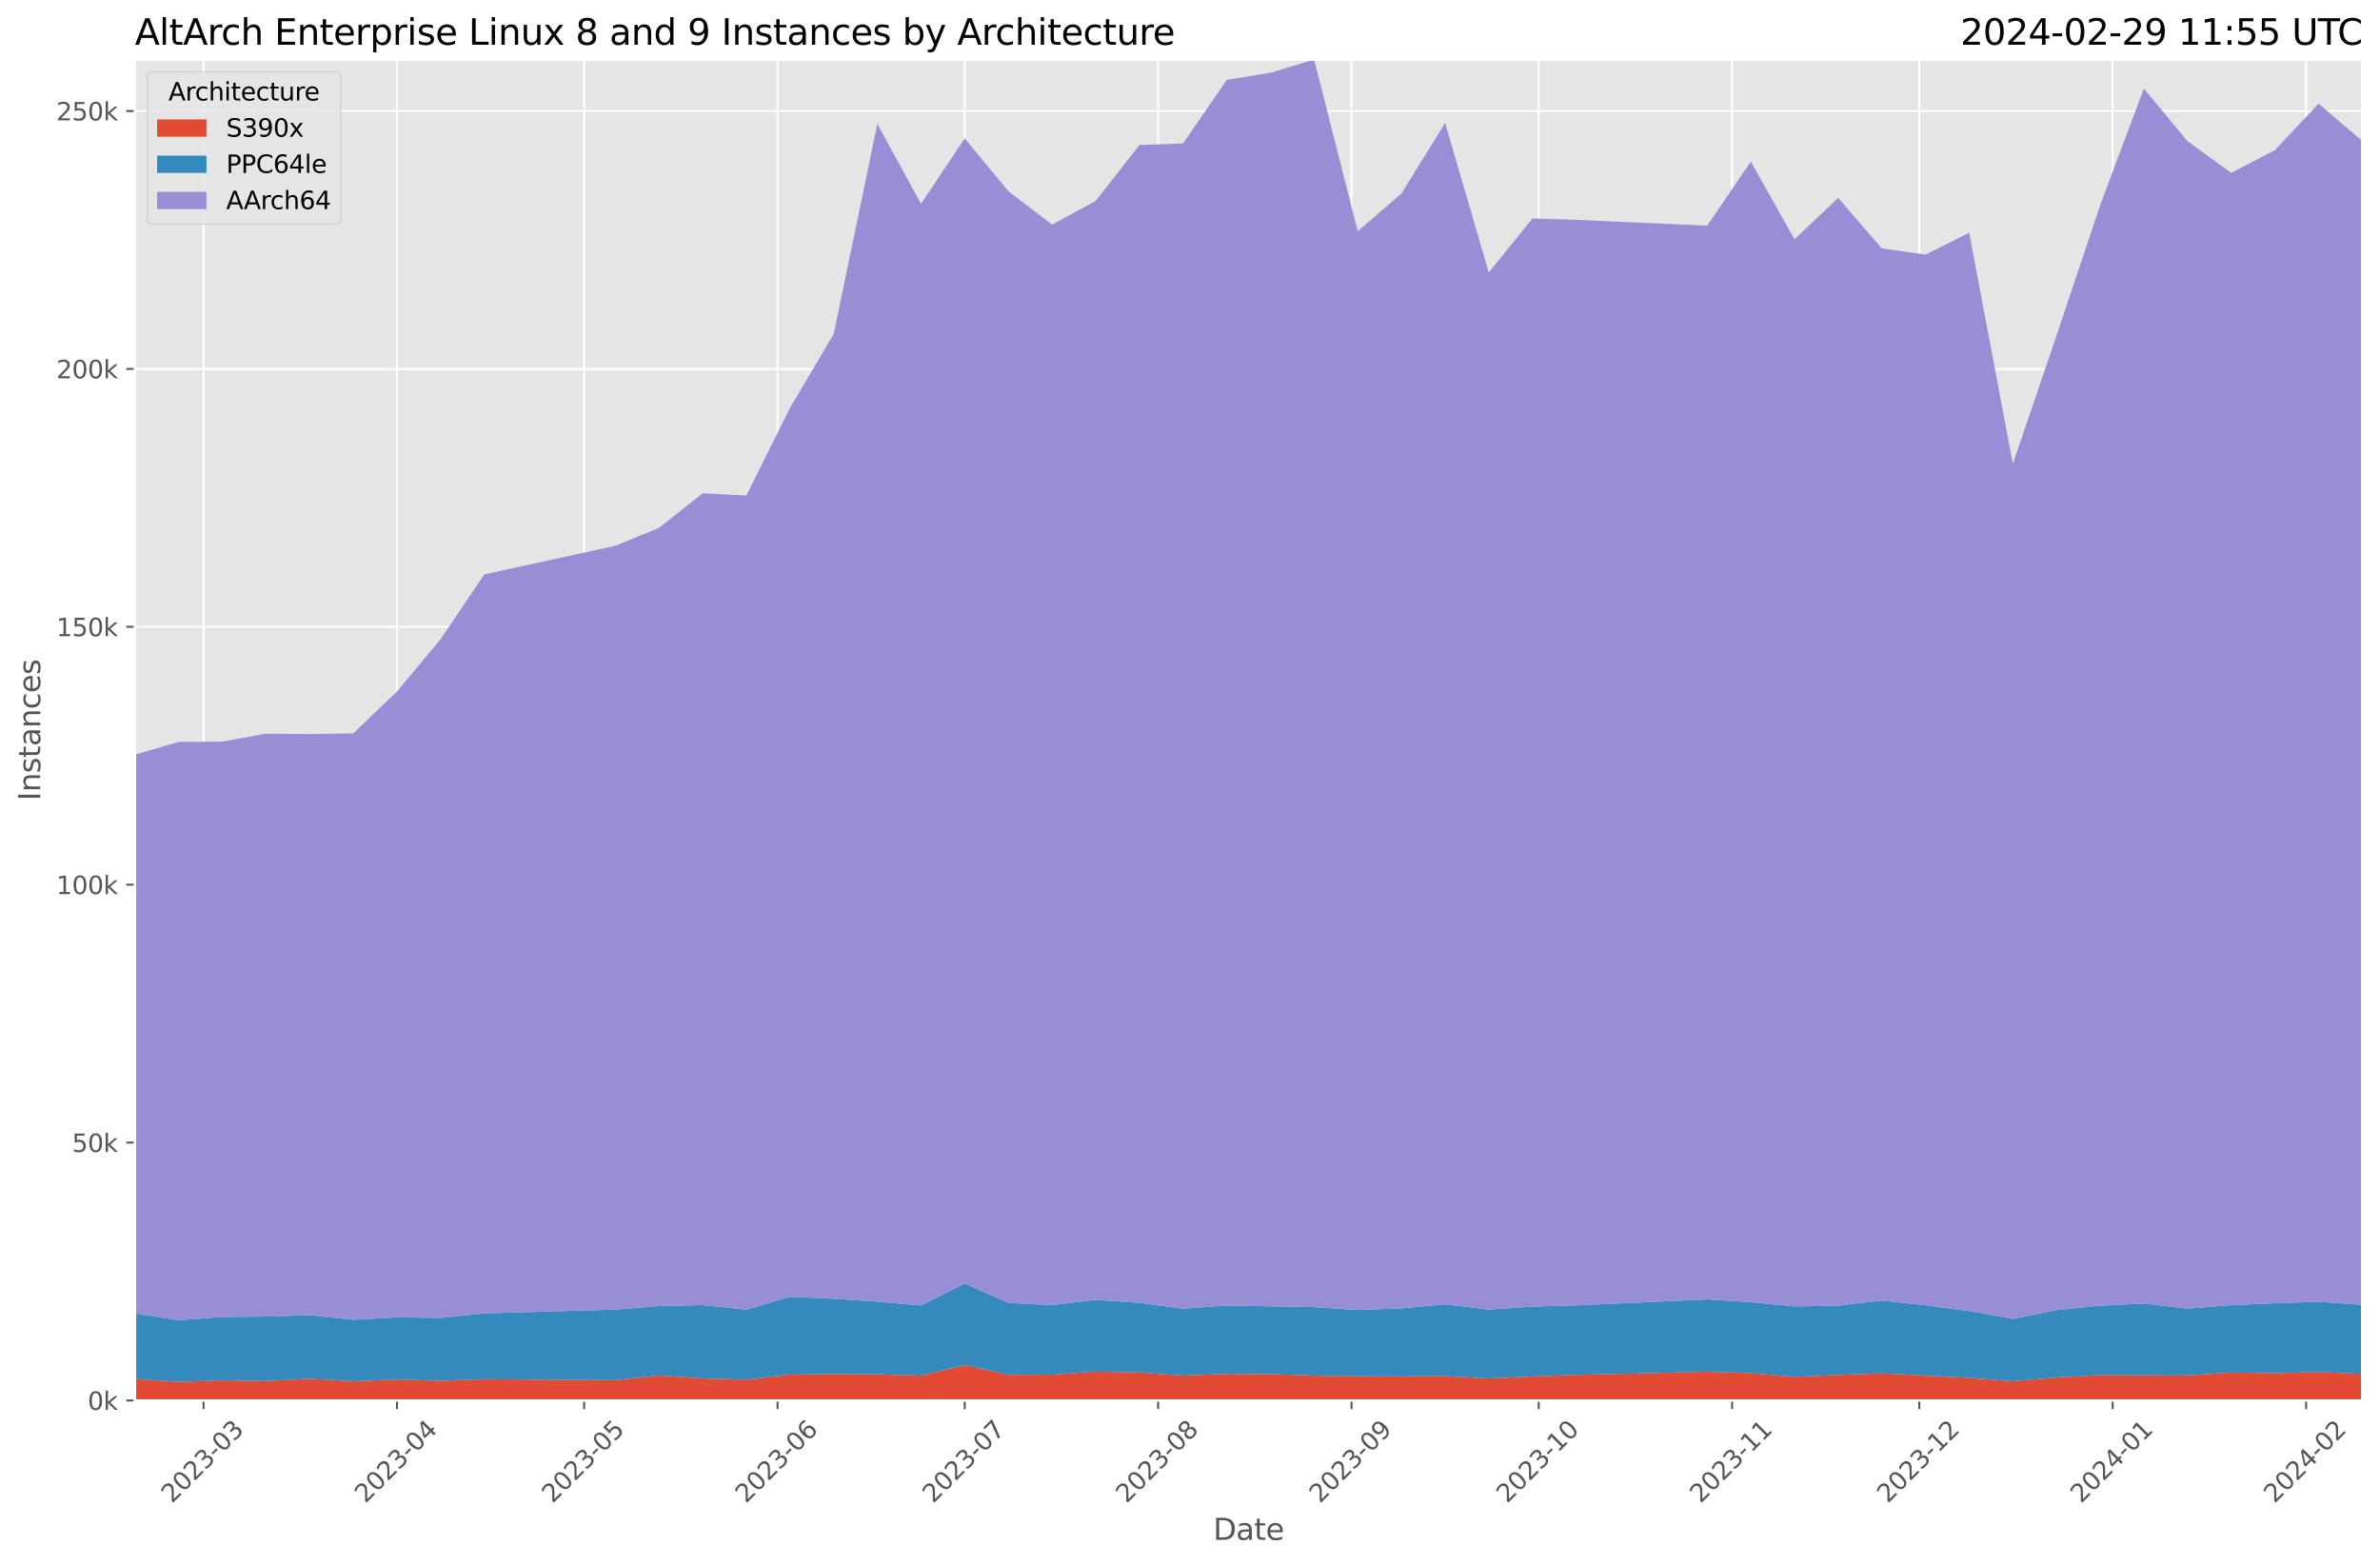<?xml version="1.0" encoding="utf-8" standalone="no"?>
<!DOCTYPE svg PUBLIC "-//W3C//DTD SVG 1.1//EN"
  "http://www.w3.org/Graphics/SVG/1.1/DTD/svg11.dtd">
<svg xmlns:xlink="http://www.w3.org/1999/xlink" width="964.736pt" height="633.944pt" viewBox="0 0 964.736 633.944" xmlns="http://www.w3.org/2000/svg" version="1.1">
 <defs>
  <style type="text/css">*{stroke-linejoin: round; stroke-linecap: butt}</style>
 </defs>
 <g id="figure_1">
  <g id="patch_1">
   <path d="M 0 633.944 
L 964.736 633.944 
L 964.736 0 
L 0 0 
z
" style="fill: #ffffff"/>
  </g>
  <g id="axes_1">
   <g id="patch_2">
    <path d="M 54.692 567.742 
L 957.536 567.742 
L 957.536 24.142 
L 54.692 24.142 
z
" style="fill: #e5e5e5"/>
   </g>
   <g id="matplotlib.axis_1">
    <g id="xtick_1">
     <g id="line2d_1">
      <path d="M 82.511 567.742 
L 82.511 24.142 
" clip-path="url(#p50bcdf943c)" style="fill: none; stroke: #ffffff; stroke-width: 0.8; stroke-linecap: square"/>
     </g>
     <g id="line2d_2">
      <defs>
       <path id="m3690238ffd" d="M 0 0 
L 0 3.5 
" style="stroke: #555555; stroke-width: 0.8"/>
      </defs>
      <g>
       <use xlink:href="#m3690238ffd" x="82.511" y="567.742" style="fill: #555555; stroke: #555555; stroke-width: 0.8"/>
      </g>
     </g>
     <g id="text_1">
      <!-- 2023-03 -->
      <g style="fill: #555555" transform="translate(69.689 609.66)rotate(-45)scale(0.1 -0.1)">
       <defs>
        <path id="DejaVuSans-32" d="M 1228 531 
L 3431 531 
L 3431 0 
L 469 0 
L 469 531 
Q 828 903 1448 1529 
Q 2069 2156 2228 2338 
Q 2531 2678 2651 2914 
Q 2772 3150 2772 3378 
Q 2772 3750 2511 3984 
Q 2250 4219 1831 4219 
Q 1534 4219 1204 4116 
Q 875 4013 500 3803 
L 500 4441 
Q 881 4594 1212 4672 
Q 1544 4750 1819 4750 
Q 2544 4750 2975 4387 
Q 3406 4025 3406 3419 
Q 3406 3131 3298 2873 
Q 3191 2616 2906 2266 
Q 2828 2175 2409 1742 
Q 1991 1309 1228 531 
z
" transform="scale(0.016)"/>
        <path id="DejaVuSans-30" d="M 2034 4250 
Q 1547 4250 1301 3770 
Q 1056 3291 1056 2328 
Q 1056 1369 1301 889 
Q 1547 409 2034 409 
Q 2525 409 2770 889 
Q 3016 1369 3016 2328 
Q 3016 3291 2770 3770 
Q 2525 4250 2034 4250 
z
M 2034 4750 
Q 2819 4750 3233 4129 
Q 3647 3509 3647 2328 
Q 3647 1150 3233 529 
Q 2819 -91 2034 -91 
Q 1250 -91 836 529 
Q 422 1150 422 2328 
Q 422 3509 836 4129 
Q 1250 4750 2034 4750 
z
" transform="scale(0.016)"/>
        <path id="DejaVuSans-33" d="M 2597 2516 
Q 3050 2419 3304 2112 
Q 3559 1806 3559 1356 
Q 3559 666 3084 287 
Q 2609 -91 1734 -91 
Q 1441 -91 1130 -33 
Q 819 25 488 141 
L 488 750 
Q 750 597 1062 519 
Q 1375 441 1716 441 
Q 2309 441 2620 675 
Q 2931 909 2931 1356 
Q 2931 1769 2642 2001 
Q 2353 2234 1838 2234 
L 1294 2234 
L 1294 2753 
L 1863 2753 
Q 2328 2753 2575 2939 
Q 2822 3125 2822 3475 
Q 2822 3834 2567 4026 
Q 2313 4219 1838 4219 
Q 1578 4219 1281 4162 
Q 984 4106 628 3988 
L 628 4550 
Q 988 4650 1302 4700 
Q 1616 4750 1894 4750 
Q 2613 4750 3031 4423 
Q 3450 4097 3450 3541 
Q 3450 3153 3228 2886 
Q 3006 2619 2597 2516 
z
" transform="scale(0.016)"/>
        <path id="DejaVuSans-2d" d="M 313 2009 
L 1997 2009 
L 1997 1497 
L 313 1497 
L 313 2009 
z
" transform="scale(0.016)"/>
       </defs>
       <use xlink:href="#DejaVuSans-32"/>
       <use xlink:href="#DejaVuSans-30" x="63.623"/>
       <use xlink:href="#DejaVuSans-32" x="127.246"/>
       <use xlink:href="#DejaVuSans-33" x="190.869"/>
       <use xlink:href="#DejaVuSans-2d" x="254.492"/>
       <use xlink:href="#DejaVuSans-30" x="290.576"/>
       <use xlink:href="#DejaVuSans-33" x="354.199"/>
      </g>
     </g>
    </g>
    <g id="xtick_2">
     <g id="line2d_3">
      <path d="M 160.909 567.742 
L 160.909 24.142 
" clip-path="url(#p50bcdf943c)" style="fill: none; stroke: #ffffff; stroke-width: 0.8; stroke-linecap: square"/>
     </g>
     <g id="line2d_4">
      <g>
       <use xlink:href="#m3690238ffd" x="160.909" y="567.742" style="fill: #555555; stroke: #555555; stroke-width: 0.8"/>
      </g>
     </g>
     <g id="text_2">
      <!-- 2023-04 -->
      <g style="fill: #555555" transform="translate(148.088 609.66)rotate(-45)scale(0.1 -0.1)">
       <defs>
        <path id="DejaVuSans-34" d="M 2419 4116 
L 825 1625 
L 2419 1625 
L 2419 4116 
z
M 2253 4666 
L 3047 4666 
L 3047 1625 
L 3713 1625 
L 3713 1100 
L 3047 1100 
L 3047 0 
L 2419 0 
L 2419 1100 
L 313 1100 
L 313 1709 
L 2253 4666 
z
" transform="scale(0.016)"/>
       </defs>
       <use xlink:href="#DejaVuSans-32"/>
       <use xlink:href="#DejaVuSans-30" x="63.623"/>
       <use xlink:href="#DejaVuSans-32" x="127.246"/>
       <use xlink:href="#DejaVuSans-33" x="190.869"/>
       <use xlink:href="#DejaVuSans-2d" x="254.492"/>
       <use xlink:href="#DejaVuSans-30" x="290.576"/>
       <use xlink:href="#DejaVuSans-34" x="354.199"/>
      </g>
     </g>
    </g>
    <g id="xtick_3">
     <g id="line2d_5">
      <path d="M 236.778 567.742 
L 236.778 24.142 
" clip-path="url(#p50bcdf943c)" style="fill: none; stroke: #ffffff; stroke-width: 0.8; stroke-linecap: square"/>
     </g>
     <g id="line2d_6">
      <g>
       <use xlink:href="#m3690238ffd" x="236.778" y="567.742" style="fill: #555555; stroke: #555555; stroke-width: 0.8"/>
      </g>
     </g>
     <g id="text_3">
      <!-- 2023-05 -->
      <g style="fill: #555555" transform="translate(223.957 609.66)rotate(-45)scale(0.1 -0.1)">
       <defs>
        <path id="DejaVuSans-35" d="M 691 4666 
L 3169 4666 
L 3169 4134 
L 1269 4134 
L 1269 2991 
Q 1406 3038 1543 3061 
Q 1681 3084 1819 3084 
Q 2600 3084 3056 2656 
Q 3513 2228 3513 1497 
Q 3513 744 3044 326 
Q 2575 -91 1722 -91 
Q 1428 -91 1123 -41 
Q 819 9 494 109 
L 494 744 
Q 775 591 1075 516 
Q 1375 441 1709 441 
Q 2250 441 2565 725 
Q 2881 1009 2881 1497 
Q 2881 1984 2565 2268 
Q 2250 2553 1709 2553 
Q 1456 2553 1204 2497 
Q 953 2441 691 2322 
L 691 4666 
z
" transform="scale(0.016)"/>
       </defs>
       <use xlink:href="#DejaVuSans-32"/>
       <use xlink:href="#DejaVuSans-30" x="63.623"/>
       <use xlink:href="#DejaVuSans-32" x="127.246"/>
       <use xlink:href="#DejaVuSans-33" x="190.869"/>
       <use xlink:href="#DejaVuSans-2d" x="254.492"/>
       <use xlink:href="#DejaVuSans-30" x="290.576"/>
       <use xlink:href="#DejaVuSans-35" x="354.199"/>
      </g>
     </g>
    </g>
    <g id="xtick_4">
     <g id="line2d_7">
      <path d="M 315.176 567.742 
L 315.176 24.142 
" clip-path="url(#p50bcdf943c)" style="fill: none; stroke: #ffffff; stroke-width: 0.8; stroke-linecap: square"/>
     </g>
     <g id="line2d_8">
      <g>
       <use xlink:href="#m3690238ffd" x="315.176" y="567.742" style="fill: #555555; stroke: #555555; stroke-width: 0.8"/>
      </g>
     </g>
     <g id="text_4">
      <!-- 2023-06 -->
      <g style="fill: #555555" transform="translate(302.355 609.66)rotate(-45)scale(0.1 -0.1)">
       <defs>
        <path id="DejaVuSans-36" d="M 2113 2584 
Q 1688 2584 1439 2293 
Q 1191 2003 1191 1497 
Q 1191 994 1439 701 
Q 1688 409 2113 409 
Q 2538 409 2786 701 
Q 3034 994 3034 1497 
Q 3034 2003 2786 2293 
Q 2538 2584 2113 2584 
z
M 3366 4563 
L 3366 3988 
Q 3128 4100 2886 4159 
Q 2644 4219 2406 4219 
Q 1781 4219 1451 3797 
Q 1122 3375 1075 2522 
Q 1259 2794 1537 2939 
Q 1816 3084 2150 3084 
Q 2853 3084 3261 2657 
Q 3669 2231 3669 1497 
Q 3669 778 3244 343 
Q 2819 -91 2113 -91 
Q 1303 -91 875 529 
Q 447 1150 447 2328 
Q 447 3434 972 4092 
Q 1497 4750 2381 4750 
Q 2619 4750 2861 4703 
Q 3103 4656 3366 4563 
z
" transform="scale(0.016)"/>
       </defs>
       <use xlink:href="#DejaVuSans-32"/>
       <use xlink:href="#DejaVuSans-30" x="63.623"/>
       <use xlink:href="#DejaVuSans-32" x="127.246"/>
       <use xlink:href="#DejaVuSans-33" x="190.869"/>
       <use xlink:href="#DejaVuSans-2d" x="254.492"/>
       <use xlink:href="#DejaVuSans-30" x="290.576"/>
       <use xlink:href="#DejaVuSans-36" x="354.199"/>
      </g>
     </g>
    </g>
    <g id="xtick_5">
     <g id="line2d_9">
      <path d="M 391.046 567.742 
L 391.046 24.142 
" clip-path="url(#p50bcdf943c)" style="fill: none; stroke: #ffffff; stroke-width: 0.8; stroke-linecap: square"/>
     </g>
     <g id="line2d_10">
      <g>
       <use xlink:href="#m3690238ffd" x="391.046" y="567.742" style="fill: #555555; stroke: #555555; stroke-width: 0.8"/>
      </g>
     </g>
     <g id="text_5">
      <!-- 2023-07 -->
      <g style="fill: #555555" transform="translate(378.224 609.66)rotate(-45)scale(0.1 -0.1)">
       <defs>
        <path id="DejaVuSans-37" d="M 525 4666 
L 3525 4666 
L 3525 4397 
L 1831 0 
L 1172 0 
L 2766 4134 
L 525 4134 
L 525 4666 
z
" transform="scale(0.016)"/>
       </defs>
       <use xlink:href="#DejaVuSans-32"/>
       <use xlink:href="#DejaVuSans-30" x="63.623"/>
       <use xlink:href="#DejaVuSans-32" x="127.246"/>
       <use xlink:href="#DejaVuSans-33" x="190.869"/>
       <use xlink:href="#DejaVuSans-2d" x="254.492"/>
       <use xlink:href="#DejaVuSans-30" x="290.576"/>
       <use xlink:href="#DejaVuSans-37" x="354.199"/>
      </g>
     </g>
    </g>
    <g id="xtick_6">
     <g id="line2d_11">
      <path d="M 469.444 567.742 
L 469.444 24.142 
" clip-path="url(#p50bcdf943c)" style="fill: none; stroke: #ffffff; stroke-width: 0.8; stroke-linecap: square"/>
     </g>
     <g id="line2d_12">
      <g>
       <use xlink:href="#m3690238ffd" x="469.444" y="567.742" style="fill: #555555; stroke: #555555; stroke-width: 0.8"/>
      </g>
     </g>
     <g id="text_6">
      <!-- 2023-08 -->
      <g style="fill: #555555" transform="translate(456.622 609.66)rotate(-45)scale(0.1 -0.1)">
       <defs>
        <path id="DejaVuSans-38" d="M 2034 2216 
Q 1584 2216 1326 1975 
Q 1069 1734 1069 1313 
Q 1069 891 1326 650 
Q 1584 409 2034 409 
Q 2484 409 2743 651 
Q 3003 894 3003 1313 
Q 3003 1734 2745 1975 
Q 2488 2216 2034 2216 
z
M 1403 2484 
Q 997 2584 770 2862 
Q 544 3141 544 3541 
Q 544 4100 942 4425 
Q 1341 4750 2034 4750 
Q 2731 4750 3128 4425 
Q 3525 4100 3525 3541 
Q 3525 3141 3298 2862 
Q 3072 2584 2669 2484 
Q 3125 2378 3379 2068 
Q 3634 1759 3634 1313 
Q 3634 634 3220 271 
Q 2806 -91 2034 -91 
Q 1263 -91 848 271 
Q 434 634 434 1313 
Q 434 1759 690 2068 
Q 947 2378 1403 2484 
z
M 1172 3481 
Q 1172 3119 1398 2916 
Q 1625 2713 2034 2713 
Q 2441 2713 2670 2916 
Q 2900 3119 2900 3481 
Q 2900 3844 2670 4047 
Q 2441 4250 2034 4250 
Q 1625 4250 1398 4047 
Q 1172 3844 1172 3481 
z
" transform="scale(0.016)"/>
       </defs>
       <use xlink:href="#DejaVuSans-32"/>
       <use xlink:href="#DejaVuSans-30" x="63.623"/>
       <use xlink:href="#DejaVuSans-32" x="127.246"/>
       <use xlink:href="#DejaVuSans-33" x="190.869"/>
       <use xlink:href="#DejaVuSans-2d" x="254.492"/>
       <use xlink:href="#DejaVuSans-30" x="290.576"/>
       <use xlink:href="#DejaVuSans-38" x="354.199"/>
      </g>
     </g>
    </g>
    <g id="xtick_7">
     <g id="line2d_13">
      <path d="M 547.842 567.742 
L 547.842 24.142 
" clip-path="url(#p50bcdf943c)" style="fill: none; stroke: #ffffff; stroke-width: 0.8; stroke-linecap: square"/>
     </g>
     <g id="line2d_14">
      <g>
       <use xlink:href="#m3690238ffd" x="547.842" y="567.742" style="fill: #555555; stroke: #555555; stroke-width: 0.8"/>
      </g>
     </g>
     <g id="text_7">
      <!-- 2023-09 -->
      <g style="fill: #555555" transform="translate(535.021 609.66)rotate(-45)scale(0.1 -0.1)">
       <defs>
        <path id="DejaVuSans-39" d="M 703 97 
L 703 672 
Q 941 559 1184 500 
Q 1428 441 1663 441 
Q 2288 441 2617 861 
Q 2947 1281 2994 2138 
Q 2813 1869 2534 1725 
Q 2256 1581 1919 1581 
Q 1219 1581 811 2004 
Q 403 2428 403 3163 
Q 403 3881 828 4315 
Q 1253 4750 1959 4750 
Q 2769 4750 3195 4129 
Q 3622 3509 3622 2328 
Q 3622 1225 3098 567 
Q 2575 -91 1691 -91 
Q 1453 -91 1209 -44 
Q 966 3 703 97 
z
M 1959 2075 
Q 2384 2075 2632 2365 
Q 2881 2656 2881 3163 
Q 2881 3666 2632 3958 
Q 2384 4250 1959 4250 
Q 1534 4250 1286 3958 
Q 1038 3666 1038 3163 
Q 1038 2656 1286 2365 
Q 1534 2075 1959 2075 
z
" transform="scale(0.016)"/>
       </defs>
       <use xlink:href="#DejaVuSans-32"/>
       <use xlink:href="#DejaVuSans-30" x="63.623"/>
       <use xlink:href="#DejaVuSans-32" x="127.246"/>
       <use xlink:href="#DejaVuSans-33" x="190.869"/>
       <use xlink:href="#DejaVuSans-2d" x="254.492"/>
       <use xlink:href="#DejaVuSans-30" x="290.576"/>
       <use xlink:href="#DejaVuSans-39" x="354.199"/>
      </g>
     </g>
    </g>
    <g id="xtick_8">
     <g id="line2d_15">
      <path d="M 623.711 567.742 
L 623.711 24.142 
" clip-path="url(#p50bcdf943c)" style="fill: none; stroke: #ffffff; stroke-width: 0.8; stroke-linecap: square"/>
     </g>
     <g id="line2d_16">
      <g>
       <use xlink:href="#m3690238ffd" x="623.711" y="567.742" style="fill: #555555; stroke: #555555; stroke-width: 0.8"/>
      </g>
     </g>
     <g id="text_8">
      <!-- 2023-10 -->
      <g style="fill: #555555" transform="translate(610.89 609.66)rotate(-45)scale(0.1 -0.1)">
       <defs>
        <path id="DejaVuSans-31" d="M 794 531 
L 1825 531 
L 1825 4091 
L 703 3866 
L 703 4441 
L 1819 4666 
L 2450 4666 
L 2450 531 
L 3481 531 
L 3481 0 
L 794 0 
L 794 531 
z
" transform="scale(0.016)"/>
       </defs>
       <use xlink:href="#DejaVuSans-32"/>
       <use xlink:href="#DejaVuSans-30" x="63.623"/>
       <use xlink:href="#DejaVuSans-32" x="127.246"/>
       <use xlink:href="#DejaVuSans-33" x="190.869"/>
       <use xlink:href="#DejaVuSans-2d" x="254.492"/>
       <use xlink:href="#DejaVuSans-31" x="290.576"/>
       <use xlink:href="#DejaVuSans-30" x="354.199"/>
      </g>
     </g>
    </g>
    <g id="xtick_9">
     <g id="line2d_17">
      <path d="M 702.109 567.742 
L 702.109 24.142 
" clip-path="url(#p50bcdf943c)" style="fill: none; stroke: #ffffff; stroke-width: 0.8; stroke-linecap: square"/>
     </g>
     <g id="line2d_18">
      <g>
       <use xlink:href="#m3690238ffd" x="702.109" y="567.742" style="fill: #555555; stroke: #555555; stroke-width: 0.8"/>
      </g>
     </g>
     <g id="text_9">
      <!-- 2023-11 -->
      <g style="fill: #555555" transform="translate(689.288 609.66)rotate(-45)scale(0.1 -0.1)">
       <use xlink:href="#DejaVuSans-32"/>
       <use xlink:href="#DejaVuSans-30" x="63.623"/>
       <use xlink:href="#DejaVuSans-32" x="127.246"/>
       <use xlink:href="#DejaVuSans-33" x="190.869"/>
       <use xlink:href="#DejaVuSans-2d" x="254.492"/>
       <use xlink:href="#DejaVuSans-31" x="290.576"/>
       <use xlink:href="#DejaVuSans-31" x="354.199"/>
      </g>
     </g>
    </g>
    <g id="xtick_10">
     <g id="line2d_19">
      <path d="M 777.979 567.742 
L 777.979 24.142 
" clip-path="url(#p50bcdf943c)" style="fill: none; stroke: #ffffff; stroke-width: 0.8; stroke-linecap: square"/>
     </g>
     <g id="line2d_20">
      <g>
       <use xlink:href="#m3690238ffd" x="777.979" y="567.742" style="fill: #555555; stroke: #555555; stroke-width: 0.8"/>
      </g>
     </g>
     <g id="text_10">
      <!-- 2023-12 -->
      <g style="fill: #555555" transform="translate(765.157 609.66)rotate(-45)scale(0.1 -0.1)">
       <use xlink:href="#DejaVuSans-32"/>
       <use xlink:href="#DejaVuSans-30" x="63.623"/>
       <use xlink:href="#DejaVuSans-32" x="127.246"/>
       <use xlink:href="#DejaVuSans-33" x="190.869"/>
       <use xlink:href="#DejaVuSans-2d" x="254.492"/>
       <use xlink:href="#DejaVuSans-31" x="290.576"/>
       <use xlink:href="#DejaVuSans-32" x="354.199"/>
      </g>
     </g>
    </g>
    <g id="xtick_11">
     <g id="line2d_21">
      <path d="M 856.377 567.742 
L 856.377 24.142 
" clip-path="url(#p50bcdf943c)" style="fill: none; stroke: #ffffff; stroke-width: 0.8; stroke-linecap: square"/>
     </g>
     <g id="line2d_22">
      <g>
       <use xlink:href="#m3690238ffd" x="856.377" y="567.742" style="fill: #555555; stroke: #555555; stroke-width: 0.8"/>
      </g>
     </g>
     <g id="text_11">
      <!-- 2024-01 -->
      <g style="fill: #555555" transform="translate(843.556 609.66)rotate(-45)scale(0.1 -0.1)">
       <use xlink:href="#DejaVuSans-32"/>
       <use xlink:href="#DejaVuSans-30" x="63.623"/>
       <use xlink:href="#DejaVuSans-32" x="127.246"/>
       <use xlink:href="#DejaVuSans-34" x="190.869"/>
       <use xlink:href="#DejaVuSans-2d" x="254.492"/>
       <use xlink:href="#DejaVuSans-30" x="290.576"/>
       <use xlink:href="#DejaVuSans-31" x="354.199"/>
      </g>
     </g>
    </g>
    <g id="xtick_12">
     <g id="line2d_23">
      <path d="M 934.775 567.742 
L 934.775 24.142 
" clip-path="url(#p50bcdf943c)" style="fill: none; stroke: #ffffff; stroke-width: 0.8; stroke-linecap: square"/>
     </g>
     <g id="line2d_24">
      <g>
       <use xlink:href="#m3690238ffd" x="934.775" y="567.742" style="fill: #555555; stroke: #555555; stroke-width: 0.8"/>
      </g>
     </g>
     <g id="text_12">
      <!-- 2024-02 -->
      <g style="fill: #555555" transform="translate(921.954 609.66)rotate(-45)scale(0.1 -0.1)">
       <use xlink:href="#DejaVuSans-32"/>
       <use xlink:href="#DejaVuSans-30" x="63.623"/>
       <use xlink:href="#DejaVuSans-32" x="127.246"/>
       <use xlink:href="#DejaVuSans-34" x="190.869"/>
       <use xlink:href="#DejaVuSans-2d" x="254.492"/>
       <use xlink:href="#DejaVuSans-30" x="290.576"/>
       <use xlink:href="#DejaVuSans-32" x="354.199"/>
      </g>
     </g>
    </g>
    <g id="text_13">
     <!-- Date -->
     <g style="fill: #555555" transform="translate(491.773 624.248)scale(0.12 -0.12)">
      <defs>
       <path id="DejaVuSans-44" d="M 1259 4147 
L 1259 519 
L 2022 519 
Q 2988 519 3436 956 
Q 3884 1394 3884 2338 
Q 3884 3275 3436 3711 
Q 2988 4147 2022 4147 
L 1259 4147 
z
M 628 4666 
L 1925 4666 
Q 3281 4666 3915 4102 
Q 4550 3538 4550 2338 
Q 4550 1131 3912 565 
Q 3275 0 1925 0 
L 628 0 
L 628 4666 
z
" transform="scale(0.016)"/>
       <path id="DejaVuSans-61" d="M 2194 1759 
Q 1497 1759 1228 1600 
Q 959 1441 959 1056 
Q 959 750 1161 570 
Q 1363 391 1709 391 
Q 2188 391 2477 730 
Q 2766 1069 2766 1631 
L 2766 1759 
L 2194 1759 
z
M 3341 1997 
L 3341 0 
L 2766 0 
L 2766 531 
Q 2569 213 2275 61 
Q 1981 -91 1556 -91 
Q 1019 -91 701 211 
Q 384 513 384 1019 
Q 384 1609 779 1909 
Q 1175 2209 1959 2209 
L 2766 2209 
L 2766 2266 
Q 2766 2663 2505 2880 
Q 2244 3097 1772 3097 
Q 1472 3097 1187 3025 
Q 903 2953 641 2809 
L 641 3341 
Q 956 3463 1253 3523 
Q 1550 3584 1831 3584 
Q 2591 3584 2966 3190 
Q 3341 2797 3341 1997 
z
" transform="scale(0.016)"/>
       <path id="DejaVuSans-74" d="M 1172 4494 
L 1172 3500 
L 2356 3500 
L 2356 3053 
L 1172 3053 
L 1172 1153 
Q 1172 725 1289 603 
Q 1406 481 1766 481 
L 2356 481 
L 2356 0 
L 1766 0 
Q 1100 0 847 248 
Q 594 497 594 1153 
L 594 3053 
L 172 3053 
L 172 3500 
L 594 3500 
L 594 4494 
L 1172 4494 
z
" transform="scale(0.016)"/>
       <path id="DejaVuSans-65" d="M 3597 1894 
L 3597 1613 
L 953 1613 
Q 991 1019 1311 708 
Q 1631 397 2203 397 
Q 2534 397 2845 478 
Q 3156 559 3463 722 
L 3463 178 
Q 3153 47 2828 -22 
Q 2503 -91 2169 -91 
Q 1331 -91 842 396 
Q 353 884 353 1716 
Q 353 2575 817 3079 
Q 1281 3584 2069 3584 
Q 2775 3584 3186 3129 
Q 3597 2675 3597 1894 
z
M 3022 2063 
Q 3016 2534 2758 2815 
Q 2500 3097 2075 3097 
Q 1594 3097 1305 2825 
Q 1016 2553 972 2059 
L 3022 2063 
z
" transform="scale(0.016)"/>
      </defs>
      <use xlink:href="#DejaVuSans-44"/>
      <use xlink:href="#DejaVuSans-61" x="77.002"/>
      <use xlink:href="#DejaVuSans-74" x="138.281"/>
      <use xlink:href="#DejaVuSans-65" x="177.49"/>
     </g>
    </g>
   </g>
   <g id="matplotlib.axis_2">
    <g id="ytick_1">
     <g id="line2d_25">
      <path d="M 54.692 567.742 
L 957.536 567.742 
" clip-path="url(#p50bcdf943c)" style="fill: none; stroke: #ffffff; stroke-width: 0.8; stroke-linecap: square"/>
     </g>
     <g id="line2d_26">
      <defs>
       <path id="m41c346e53f" d="M 0 0 
L -3.5 0 
" style="stroke: #555555; stroke-width: 0.8"/>
      </defs>
      <g>
       <use xlink:href="#m41c346e53f" x="54.692" y="567.742" style="fill: #555555; stroke: #555555; stroke-width: 0.8"/>
      </g>
     </g>
     <g id="text_14">
      <!-- 0k -->
      <g style="fill: #555555" transform="translate(35.539 571.541)scale(0.1 -0.1)">
       <defs>
        <path id="DejaVuSans-6b" d="M 581 4863 
L 1159 4863 
L 1159 1991 
L 2875 3500 
L 3609 3500 
L 1753 1863 
L 3688 0 
L 2938 0 
L 1159 1709 
L 1159 0 
L 581 0 
L 581 4863 
z
" transform="scale(0.016)"/>
       </defs>
       <use xlink:href="#DejaVuSans-30"/>
       <use xlink:href="#DejaVuSans-6b" x="63.623"/>
      </g>
     </g>
    </g>
    <g id="ytick_2">
     <g id="line2d_27">
      <path d="M 54.692 463.194 
L 957.536 463.194 
" clip-path="url(#p50bcdf943c)" style="fill: none; stroke: #ffffff; stroke-width: 0.8; stroke-linecap: square"/>
     </g>
     <g id="line2d_28">
      <g>
       <use xlink:href="#m41c346e53f" x="54.692" y="463.194" style="fill: #555555; stroke: #555555; stroke-width: 0.8"/>
      </g>
     </g>
     <g id="text_15">
      <!-- 50k -->
      <g style="fill: #555555" transform="translate(29.176 466.993)scale(0.1 -0.1)">
       <use xlink:href="#DejaVuSans-35"/>
       <use xlink:href="#DejaVuSans-30" x="63.623"/>
       <use xlink:href="#DejaVuSans-6b" x="127.246"/>
      </g>
     </g>
    </g>
    <g id="ytick_3">
     <g id="line2d_29">
      <path d="M 54.692 358.646 
L 957.536 358.646 
" clip-path="url(#p50bcdf943c)" style="fill: none; stroke: #ffffff; stroke-width: 0.8; stroke-linecap: square"/>
     </g>
     <g id="line2d_30">
      <g>
       <use xlink:href="#m41c346e53f" x="54.692" y="358.646" style="fill: #555555; stroke: #555555; stroke-width: 0.8"/>
      </g>
     </g>
     <g id="text_16">
      <!-- 100k -->
      <g style="fill: #555555" transform="translate(22.814 362.446)scale(0.1 -0.1)">
       <use xlink:href="#DejaVuSans-31"/>
       <use xlink:href="#DejaVuSans-30" x="63.623"/>
       <use xlink:href="#DejaVuSans-30" x="127.246"/>
       <use xlink:href="#DejaVuSans-6b" x="190.869"/>
      </g>
     </g>
    </g>
    <g id="ytick_4">
     <g id="line2d_31">
      <path d="M 54.692 254.099 
L 957.536 254.099 
" clip-path="url(#p50bcdf943c)" style="fill: none; stroke: #ffffff; stroke-width: 0.8; stroke-linecap: square"/>
     </g>
     <g id="line2d_32">
      <g>
       <use xlink:href="#m41c346e53f" x="54.692" y="254.099" style="fill: #555555; stroke: #555555; stroke-width: 0.8"/>
      </g>
     </g>
     <g id="text_17">
      <!-- 150k -->
      <g style="fill: #555555" transform="translate(22.814 257.898)scale(0.1 -0.1)">
       <use xlink:href="#DejaVuSans-31"/>
       <use xlink:href="#DejaVuSans-35" x="63.623"/>
       <use xlink:href="#DejaVuSans-30" x="127.246"/>
       <use xlink:href="#DejaVuSans-6b" x="190.869"/>
      </g>
     </g>
    </g>
    <g id="ytick_5">
     <g id="line2d_33">
      <path d="M 54.692 149.551 
L 957.536 149.551 
" clip-path="url(#p50bcdf943c)" style="fill: none; stroke: #ffffff; stroke-width: 0.8; stroke-linecap: square"/>
     </g>
     <g id="line2d_34">
      <g>
       <use xlink:href="#m41c346e53f" x="54.692" y="149.551" style="fill: #555555; stroke: #555555; stroke-width: 0.8"/>
      </g>
     </g>
     <g id="text_18">
      <!-- 200k -->
      <g style="fill: #555555" transform="translate(22.814 153.35)scale(0.1 -0.1)">
       <use xlink:href="#DejaVuSans-32"/>
       <use xlink:href="#DejaVuSans-30" x="63.623"/>
       <use xlink:href="#DejaVuSans-30" x="127.246"/>
       <use xlink:href="#DejaVuSans-6b" x="190.869"/>
      </g>
     </g>
    </g>
    <g id="ytick_6">
     <g id="line2d_35">
      <path d="M 54.692 45.003 
L 957.536 45.003 
" clip-path="url(#p50bcdf943c)" style="fill: none; stroke: #ffffff; stroke-width: 0.8; stroke-linecap: square"/>
     </g>
     <g id="line2d_36">
      <g>
       <use xlink:href="#m41c346e53f" x="54.692" y="45.003" style="fill: #555555; stroke: #555555; stroke-width: 0.8"/>
      </g>
     </g>
     <g id="text_19">
      <!-- 250k -->
      <g style="fill: #555555" transform="translate(22.814 48.802)scale(0.1 -0.1)">
       <use xlink:href="#DejaVuSans-32"/>
       <use xlink:href="#DejaVuSans-35" x="63.623"/>
       <use xlink:href="#DejaVuSans-30" x="127.246"/>
       <use xlink:href="#DejaVuSans-6b" x="190.869"/>
      </g>
     </g>
    </g>
    <g id="text_20">
     <!-- Instances -->
     <g style="fill: #555555" transform="translate(16.318 324.588)rotate(-90)scale(0.12 -0.12)">
      <defs>
       <path id="DejaVuSans-49" d="M 628 4666 
L 1259 4666 
L 1259 0 
L 628 0 
L 628 4666 
z
" transform="scale(0.016)"/>
       <path id="DejaVuSans-6e" d="M 3513 2113 
L 3513 0 
L 2938 0 
L 2938 2094 
Q 2938 2591 2744 2837 
Q 2550 3084 2163 3084 
Q 1697 3084 1428 2787 
Q 1159 2491 1159 1978 
L 1159 0 
L 581 0 
L 581 3500 
L 1159 3500 
L 1159 2956 
Q 1366 3272 1645 3428 
Q 1925 3584 2291 3584 
Q 2894 3584 3203 3211 
Q 3513 2838 3513 2113 
z
" transform="scale(0.016)"/>
       <path id="DejaVuSans-73" d="M 2834 3397 
L 2834 2853 
Q 2591 2978 2328 3040 
Q 2066 3103 1784 3103 
Q 1356 3103 1142 2972 
Q 928 2841 928 2578 
Q 928 2378 1081 2264 
Q 1234 2150 1697 2047 
L 1894 2003 
Q 2506 1872 2764 1633 
Q 3022 1394 3022 966 
Q 3022 478 2636 193 
Q 2250 -91 1575 -91 
Q 1294 -91 989 -36 
Q 684 19 347 128 
L 347 722 
Q 666 556 975 473 
Q 1284 391 1588 391 
Q 1994 391 2212 530 
Q 2431 669 2431 922 
Q 2431 1156 2273 1281 
Q 2116 1406 1581 1522 
L 1381 1569 
Q 847 1681 609 1914 
Q 372 2147 372 2553 
Q 372 3047 722 3315 
Q 1072 3584 1716 3584 
Q 2034 3584 2315 3537 
Q 2597 3491 2834 3397 
z
" transform="scale(0.016)"/>
       <path id="DejaVuSans-63" d="M 3122 3366 
L 3122 2828 
Q 2878 2963 2633 3030 
Q 2388 3097 2138 3097 
Q 1578 3097 1268 2742 
Q 959 2388 959 1747 
Q 959 1106 1268 751 
Q 1578 397 2138 397 
Q 2388 397 2633 464 
Q 2878 531 3122 666 
L 3122 134 
Q 2881 22 2623 -34 
Q 2366 -91 2075 -91 
Q 1284 -91 818 406 
Q 353 903 353 1747 
Q 353 2603 823 3093 
Q 1294 3584 2113 3584 
Q 2378 3584 2631 3529 
Q 2884 3475 3122 3366 
z
" transform="scale(0.016)"/>
      </defs>
      <use xlink:href="#DejaVuSans-49"/>
      <use xlink:href="#DejaVuSans-6e" x="29.492"/>
      <use xlink:href="#DejaVuSans-73" x="92.871"/>
      <use xlink:href="#DejaVuSans-74" x="144.971"/>
      <use xlink:href="#DejaVuSans-61" x="184.18"/>
      <use xlink:href="#DejaVuSans-6e" x="245.459"/>
      <use xlink:href="#DejaVuSans-63" x="308.838"/>
      <use xlink:href="#DejaVuSans-65" x="363.818"/>
      <use xlink:href="#DejaVuSans-73" x="425.342"/>
     </g>
    </g>
   </g>
   <g id="PolyCollection_1">
    <path d="M 54.692 559.006 
L 54.692 567.742 
L 72.395 567.742 
L 90.098 567.742 
L 107.8 567.742 
L 125.503 567.742 
L 143.206 567.742 
L 160.909 567.742 
L 178.612 567.742 
L 196.314 567.742 
L 249.423 567.742 
L 267.126 567.742 
L 284.829 567.742 
L 302.531 567.742 
L 320.234 567.742 
L 337.937 567.742 
L 355.64 567.742 
L 373.343 567.742 
L 391.046 567.742 
L 408.748 567.742 
L 426.451 567.742 
L 444.154 567.742 
L 461.857 567.742 
L 479.56 567.742 
L 497.262 567.742 
L 514.965 567.742 
L 532.668 567.742 
L 550.371 567.742 
L 568.074 567.742 
L 585.777 567.742 
L 603.479 567.742 
L 621.182 567.742 
L 638.885 567.742 
L 691.994 567.742 
L 709.696 567.742 
L 727.399 567.742 
L 745.102 567.742 
L 762.805 567.742 
L 780.508 567.742 
L 798.21 567.742 
L 815.913 567.742 
L 833.616 567.742 
L 851.319 567.742 
L 869.022 567.742 
L 886.725 567.742 
L 904.427 567.742 
L 922.13 567.742 
L 939.833 567.742 
L 957.536 567.742 
L 957.536 556.94 
L 957.536 556.94 
L 939.833 556.185 
L 922.13 556.651 
L 904.427 556.407 
L 886.725 557.573 
L 869.022 557.53 
L 851.319 557.433 
L 833.616 558.397 
L 815.913 559.951 
L 798.21 558.556 
L 780.508 557.634 
L 762.805 556.695 
L 745.102 557.375 
L 727.399 558.128 
L 709.696 556.63 
L 691.994 556.064 
L 638.885 557.339 
L 621.182 557.975 
L 603.479 558.809 
L 585.777 557.826 
L 568.074 557.954 
L 550.371 557.898 
L 532.668 557.645 
L 514.965 557.019 
L 497.262 556.923 
L 479.56 557.611 
L 461.857 556.363 
L 444.154 556.028 
L 426.451 557.245 
L 408.748 557.335 
L 391.046 553.383 
L 373.343 557.645 
L 355.64 557.109 
L 337.937 557.005 
L 320.234 557.218 
L 302.531 559.309 
L 284.829 558.769 
L 267.126 557.561 
L 249.423 559.489 
L 196.314 559.117 
L 178.612 559.769 
L 160.909 559.219 
L 143.206 559.947 
L 125.503 558.918 
L 107.8 559.876 
L 90.098 559.562 
L 72.395 560.198 
L 54.692 559.006 
z
" clip-path="url(#p50bcdf943c)" style="fill: #e24a33"/>
   </g>
   <g id="PolyCollection_2">
    <path d="M 54.692 532.442 
L 54.692 559.006 
L 72.395 560.198 
L 90.098 559.562 
L 107.8 559.876 
L 125.503 558.918 
L 143.206 559.947 
L 160.909 559.219 
L 178.612 559.769 
L 196.314 559.117 
L 249.423 559.489 
L 267.126 557.561 
L 284.829 558.769 
L 302.531 559.309 
L 320.234 557.218 
L 337.937 557.005 
L 355.64 557.109 
L 373.343 557.645 
L 391.046 553.383 
L 408.748 557.335 
L 426.451 557.245 
L 444.154 556.028 
L 461.857 556.363 
L 479.56 557.611 
L 497.262 556.923 
L 514.965 557.019 
L 532.668 557.645 
L 550.371 557.898 
L 568.074 557.954 
L 585.777 557.826 
L 603.479 558.809 
L 621.182 557.975 
L 638.885 557.339 
L 691.994 556.064 
L 709.696 556.63 
L 727.399 558.128 
L 745.102 557.375 
L 762.805 556.695 
L 780.508 557.634 
L 798.21 558.556 
L 815.913 559.951 
L 833.616 558.397 
L 851.319 557.433 
L 869.022 557.53 
L 886.725 557.573 
L 904.427 556.407 
L 922.13 556.651 
L 939.833 556.185 
L 957.536 556.94 
L 957.536 528.95 
L 957.536 528.95 
L 939.833 527.7 
L 922.13 528.321 
L 904.427 529.044 
L 886.725 530.489 
L 869.022 528.409 
L 851.319 529.287 
L 833.616 531.079 
L 815.913 534.64 
L 798.21 531.437 
L 780.508 529.134 
L 762.805 527.196 
L 745.102 529.274 
L 727.399 529.592 
L 709.696 527.867 
L 691.994 526.757 
L 638.885 529.166 
L 621.182 529.655 
L 603.479 530.87 
L 585.777 528.72 
L 568.074 530.374 
L 550.371 531.027 
L 532.668 529.864 
L 514.965 529.54 
L 497.262 529.208 
L 479.56 530.514 
L 461.857 528.124 
L 444.154 526.943 
L 426.451 529.042 
L 408.748 528.164 
L 391.046 520.317 
L 373.343 529.205 
L 355.64 527.658 
L 337.937 526.483 
L 320.234 525.672 
L 302.531 530.897 
L 284.829 529.044 
L 267.126 529.438 
L 249.423 530.878 
L 196.314 532.4 
L 178.612 534.236 
L 160.909 534.031 
L 143.206 535.022 
L 125.503 533.139 
L 107.8 533.714 
L 90.098 533.852 
L 72.395 535.19 
L 54.692 532.442 
z
" clip-path="url(#p50bcdf943c)" style="fill: #348abd"/>
   </g>
   <g id="PolyCollection_3">
    <path d="M 54.692 305.94 
L 54.692 532.442 
L 72.395 535.19 
L 90.098 533.852 
L 107.8 533.714 
L 125.503 533.139 
L 143.206 535.022 
L 160.909 534.031 
L 178.612 534.236 
L 196.314 532.4 
L 249.423 530.878 
L 267.126 529.438 
L 284.829 529.044 
L 302.531 530.897 
L 320.234 525.672 
L 337.937 526.483 
L 355.64 527.658 
L 373.343 529.205 
L 391.046 520.317 
L 408.748 528.164 
L 426.451 529.042 
L 444.154 526.943 
L 461.857 528.124 
L 479.56 530.514 
L 497.262 529.208 
L 514.965 529.54 
L 532.668 529.864 
L 550.371 531.027 
L 568.074 530.374 
L 585.777 528.72 
L 603.479 530.87 
L 621.182 529.655 
L 638.885 529.166 
L 691.994 526.757 
L 709.696 527.867 
L 727.399 529.592 
L 745.102 529.274 
L 762.805 527.196 
L 780.508 529.134 
L 798.21 531.437 
L 815.913 534.64 
L 833.616 531.079 
L 851.319 529.287 
L 869.022 528.409 
L 886.725 530.489 
L 904.427 529.044 
L 922.13 528.321 
L 939.833 527.7 
L 957.536 528.95 
L 957.536 57.104 
L 957.536 57.104 
L 939.833 42.034 
L 922.13 60.859 
L 904.427 70.09 
L 886.725 57.256 
L 869.022 35.893 
L 851.319 83.138 
L 833.616 136.052 
L 815.913 188.037 
L 798.21 94.352 
L 780.508 103.23 
L 762.805 100.71 
L 745.102 80.227 
L 727.399 97.014 
L 709.696 65.509 
L 691.994 91.477 
L 638.885 89.122 
L 621.182 88.572 
L 603.479 110.469 
L 585.777 49.848 
L 568.074 78.461 
L 550.371 93.733 
L 532.668 24.142 
L 514.965 29.501 
L 497.262 32.391 
L 479.56 58.141 
L 461.857 58.799 
L 444.154 81.434 
L 426.451 91.061 
L 408.748 77.49 
L 391.046 56.098 
L 373.343 82.649 
L 355.64 50.239 
L 337.937 135.391 
L 320.234 165.388 
L 302.531 200.89 
L 284.829 199.983 
L 267.126 213.977 
L 249.423 221.258 
L 196.314 232.857 
L 178.612 259.117 
L 160.909 280.323 
L 143.206 297.298 
L 125.503 297.578 
L 107.8 297.417 
L 90.098 300.641 
L 72.395 300.756 
L 54.692 305.94 
z
" clip-path="url(#p50bcdf943c)" style="fill: #988ed5"/>
   </g>
   <g id="patch_3">
    <path d="M 54.692 567.742 
L 54.692 24.142 
" style="fill: none; stroke: #ffffff; stroke-linejoin: miter; stroke-linecap: square"/>
   </g>
   <g id="patch_4">
    <path d="M 957.536 567.742 
L 957.536 24.142 
" style="fill: none; stroke: #ffffff; stroke-linejoin: miter; stroke-linecap: square"/>
   </g>
   <g id="patch_5">
    <path d="M 54.692 567.742 
L 957.536 567.742 
" style="fill: none; stroke: #ffffff; stroke-linejoin: miter; stroke-linecap: square"/>
   </g>
   <g id="patch_6">
    <path d="M 54.692 24.142 
L 957.536 24.142 
" style="fill: none; stroke: #ffffff; stroke-linejoin: miter; stroke-linecap: square"/>
   </g>
   <g id="text_21">
    <!-- AltArch Enterprise Linux 8 and 9 Instances by Architecture -->
    <g transform="translate(54.692 18.142)scale(0.144 -0.144)">
     <defs>
      <path id="DejaVuSans-41" d="M 2188 4044 
L 1331 1722 
L 3047 1722 
L 2188 4044 
z
M 1831 4666 
L 2547 4666 
L 4325 0 
L 3669 0 
L 3244 1197 
L 1141 1197 
L 716 0 
L 50 0 
L 1831 4666 
z
" transform="scale(0.016)"/>
      <path id="DejaVuSans-6c" d="M 603 4863 
L 1178 4863 
L 1178 0 
L 603 0 
L 603 4863 
z
" transform="scale(0.016)"/>
      <path id="DejaVuSans-72" d="M 2631 2963 
Q 2534 3019 2420 3045 
Q 2306 3072 2169 3072 
Q 1681 3072 1420 2755 
Q 1159 2438 1159 1844 
L 1159 0 
L 581 0 
L 581 3500 
L 1159 3500 
L 1159 2956 
Q 1341 3275 1631 3429 
Q 1922 3584 2338 3584 
Q 2397 3584 2469 3576 
Q 2541 3569 2628 3553 
L 2631 2963 
z
" transform="scale(0.016)"/>
      <path id="DejaVuSans-68" d="M 3513 2113 
L 3513 0 
L 2938 0 
L 2938 2094 
Q 2938 2591 2744 2837 
Q 2550 3084 2163 3084 
Q 1697 3084 1428 2787 
Q 1159 2491 1159 1978 
L 1159 0 
L 581 0 
L 581 4863 
L 1159 4863 
L 1159 2956 
Q 1366 3272 1645 3428 
Q 1925 3584 2291 3584 
Q 2894 3584 3203 3211 
Q 3513 2838 3513 2113 
z
" transform="scale(0.016)"/>
      <path id="DejaVuSans-20" transform="scale(0.016)"/>
      <path id="DejaVuSans-45" d="M 628 4666 
L 3578 4666 
L 3578 4134 
L 1259 4134 
L 1259 2753 
L 3481 2753 
L 3481 2222 
L 1259 2222 
L 1259 531 
L 3634 531 
L 3634 0 
L 628 0 
L 628 4666 
z
" transform="scale(0.016)"/>
      <path id="DejaVuSans-70" d="M 1159 525 
L 1159 -1331 
L 581 -1331 
L 581 3500 
L 1159 3500 
L 1159 2969 
Q 1341 3281 1617 3432 
Q 1894 3584 2278 3584 
Q 2916 3584 3314 3078 
Q 3713 2572 3713 1747 
Q 3713 922 3314 415 
Q 2916 -91 2278 -91 
Q 1894 -91 1617 61 
Q 1341 213 1159 525 
z
M 3116 1747 
Q 3116 2381 2855 2742 
Q 2594 3103 2138 3103 
Q 1681 3103 1420 2742 
Q 1159 2381 1159 1747 
Q 1159 1113 1420 752 
Q 1681 391 2138 391 
Q 2594 391 2855 752 
Q 3116 1113 3116 1747 
z
" transform="scale(0.016)"/>
      <path id="DejaVuSans-69" d="M 603 3500 
L 1178 3500 
L 1178 0 
L 603 0 
L 603 3500 
z
M 603 4863 
L 1178 4863 
L 1178 4134 
L 603 4134 
L 603 4863 
z
" transform="scale(0.016)"/>
      <path id="DejaVuSans-4c" d="M 628 4666 
L 1259 4666 
L 1259 531 
L 3531 531 
L 3531 0 
L 628 0 
L 628 4666 
z
" transform="scale(0.016)"/>
      <path id="DejaVuSans-75" d="M 544 1381 
L 544 3500 
L 1119 3500 
L 1119 1403 
Q 1119 906 1312 657 
Q 1506 409 1894 409 
Q 2359 409 2629 706 
Q 2900 1003 2900 1516 
L 2900 3500 
L 3475 3500 
L 3475 0 
L 2900 0 
L 2900 538 
Q 2691 219 2414 64 
Q 2138 -91 1772 -91 
Q 1169 -91 856 284 
Q 544 659 544 1381 
z
M 1991 3584 
L 1991 3584 
z
" transform="scale(0.016)"/>
      <path id="DejaVuSans-78" d="M 3513 3500 
L 2247 1797 
L 3578 0 
L 2900 0 
L 1881 1375 
L 863 0 
L 184 0 
L 1544 1831 
L 300 3500 
L 978 3500 
L 1906 2253 
L 2834 3500 
L 3513 3500 
z
" transform="scale(0.016)"/>
      <path id="DejaVuSans-64" d="M 2906 2969 
L 2906 4863 
L 3481 4863 
L 3481 0 
L 2906 0 
L 2906 525 
Q 2725 213 2448 61 
Q 2172 -91 1784 -91 
Q 1150 -91 751 415 
Q 353 922 353 1747 
Q 353 2572 751 3078 
Q 1150 3584 1784 3584 
Q 2172 3584 2448 3432 
Q 2725 3281 2906 2969 
z
M 947 1747 
Q 947 1113 1208 752 
Q 1469 391 1925 391 
Q 2381 391 2643 752 
Q 2906 1113 2906 1747 
Q 2906 2381 2643 2742 
Q 2381 3103 1925 3103 
Q 1469 3103 1208 2742 
Q 947 2381 947 1747 
z
" transform="scale(0.016)"/>
      <path id="DejaVuSans-62" d="M 3116 1747 
Q 3116 2381 2855 2742 
Q 2594 3103 2138 3103 
Q 1681 3103 1420 2742 
Q 1159 2381 1159 1747 
Q 1159 1113 1420 752 
Q 1681 391 2138 391 
Q 2594 391 2855 752 
Q 3116 1113 3116 1747 
z
M 1159 2969 
Q 1341 3281 1617 3432 
Q 1894 3584 2278 3584 
Q 2916 3584 3314 3078 
Q 3713 2572 3713 1747 
Q 3713 922 3314 415 
Q 2916 -91 2278 -91 
Q 1894 -91 1617 61 
Q 1341 213 1159 525 
L 1159 0 
L 581 0 
L 581 4863 
L 1159 4863 
L 1159 2969 
z
" transform="scale(0.016)"/>
      <path id="DejaVuSans-79" d="M 2059 -325 
Q 1816 -950 1584 -1140 
Q 1353 -1331 966 -1331 
L 506 -1331 
L 506 -850 
L 844 -850 
Q 1081 -850 1212 -737 
Q 1344 -625 1503 -206 
L 1606 56 
L 191 3500 
L 800 3500 
L 1894 763 
L 2988 3500 
L 3597 3500 
L 2059 -325 
z
" transform="scale(0.016)"/>
     </defs>
     <use xlink:href="#DejaVuSans-41"/>
     <use xlink:href="#DejaVuSans-6c" x="68.408"/>
     <use xlink:href="#DejaVuSans-74" x="96.191"/>
     <use xlink:href="#DejaVuSans-41" x="135.4"/>
     <use xlink:href="#DejaVuSans-72" x="203.809"/>
     <use xlink:href="#DejaVuSans-63" x="242.672"/>
     <use xlink:href="#DejaVuSans-68" x="297.652"/>
     <use xlink:href="#DejaVuSans-20" x="361.031"/>
     <use xlink:href="#DejaVuSans-45" x="392.818"/>
     <use xlink:href="#DejaVuSans-6e" x="456.002"/>
     <use xlink:href="#DejaVuSans-74" x="519.381"/>
     <use xlink:href="#DejaVuSans-65" x="558.59"/>
     <use xlink:href="#DejaVuSans-72" x="620.113"/>
     <use xlink:href="#DejaVuSans-70" x="661.227"/>
     <use xlink:href="#DejaVuSans-72" x="724.703"/>
     <use xlink:href="#DejaVuSans-69" x="765.816"/>
     <use xlink:href="#DejaVuSans-73" x="793.6"/>
     <use xlink:href="#DejaVuSans-65" x="845.699"/>
     <use xlink:href="#DejaVuSans-20" x="907.223"/>
     <use xlink:href="#DejaVuSans-4c" x="939.01"/>
     <use xlink:href="#DejaVuSans-69" x="994.723"/>
     <use xlink:href="#DejaVuSans-6e" x="1022.506"/>
     <use xlink:href="#DejaVuSans-75" x="1085.885"/>
     <use xlink:href="#DejaVuSans-78" x="1149.264"/>
     <use xlink:href="#DejaVuSans-20" x="1208.443"/>
     <use xlink:href="#DejaVuSans-38" x="1240.23"/>
     <use xlink:href="#DejaVuSans-20" x="1303.854"/>
     <use xlink:href="#DejaVuSans-61" x="1335.641"/>
     <use xlink:href="#DejaVuSans-6e" x="1396.92"/>
     <use xlink:href="#DejaVuSans-64" x="1460.299"/>
     <use xlink:href="#DejaVuSans-20" x="1523.775"/>
     <use xlink:href="#DejaVuSans-39" x="1555.562"/>
     <use xlink:href="#DejaVuSans-20" x="1619.186"/>
     <use xlink:href="#DejaVuSans-49" x="1650.973"/>
     <use xlink:href="#DejaVuSans-6e" x="1680.465"/>
     <use xlink:href="#DejaVuSans-73" x="1743.844"/>
     <use xlink:href="#DejaVuSans-74" x="1795.943"/>
     <use xlink:href="#DejaVuSans-61" x="1835.152"/>
     <use xlink:href="#DejaVuSans-6e" x="1896.432"/>
     <use xlink:href="#DejaVuSans-63" x="1959.811"/>
     <use xlink:href="#DejaVuSans-65" x="2014.791"/>
     <use xlink:href="#DejaVuSans-73" x="2076.314"/>
     <use xlink:href="#DejaVuSans-20" x="2128.414"/>
     <use xlink:href="#DejaVuSans-62" x="2160.201"/>
     <use xlink:href="#DejaVuSans-79" x="2223.678"/>
     <use xlink:href="#DejaVuSans-20" x="2282.857"/>
     <use xlink:href="#DejaVuSans-41" x="2314.645"/>
     <use xlink:href="#DejaVuSans-72" x="2383.053"/>
     <use xlink:href="#DejaVuSans-63" x="2421.916"/>
     <use xlink:href="#DejaVuSans-68" x="2476.896"/>
     <use xlink:href="#DejaVuSans-69" x="2540.275"/>
     <use xlink:href="#DejaVuSans-74" x="2568.059"/>
     <use xlink:href="#DejaVuSans-65" x="2607.268"/>
     <use xlink:href="#DejaVuSans-63" x="2668.791"/>
     <use xlink:href="#DejaVuSans-74" x="2723.771"/>
     <use xlink:href="#DejaVuSans-75" x="2762.98"/>
     <use xlink:href="#DejaVuSans-72" x="2826.359"/>
     <use xlink:href="#DejaVuSans-65" x="2865.223"/>
    </g>
   </g>
   <g id="text_22">
    <!-- 2024-02-29 11:55 UTC -->
    <g transform="translate(794.654 18.142)scale(0.144 -0.144)">
     <defs>
      <path id="DejaVuSans-3a" d="M 750 794 
L 1409 794 
L 1409 0 
L 750 0 
L 750 794 
z
M 750 3309 
L 1409 3309 
L 1409 2516 
L 750 2516 
L 750 3309 
z
" transform="scale(0.016)"/>
      <path id="DejaVuSans-55" d="M 556 4666 
L 1191 4666 
L 1191 1831 
Q 1191 1081 1462 751 
Q 1734 422 2344 422 
Q 2950 422 3222 751 
Q 3494 1081 3494 1831 
L 3494 4666 
L 4128 4666 
L 4128 1753 
Q 4128 841 3676 375 
Q 3225 -91 2344 -91 
Q 1459 -91 1007 375 
Q 556 841 556 1753 
L 556 4666 
z
" transform="scale(0.016)"/>
      <path id="DejaVuSans-54" d="M -19 4666 
L 3928 4666 
L 3928 4134 
L 2272 4134 
L 2272 0 
L 1638 0 
L 1638 4134 
L -19 4134 
L -19 4666 
z
" transform="scale(0.016)"/>
      <path id="DejaVuSans-43" d="M 4122 4306 
L 4122 3641 
Q 3803 3938 3442 4084 
Q 3081 4231 2675 4231 
Q 1875 4231 1450 3742 
Q 1025 3253 1025 2328 
Q 1025 1406 1450 917 
Q 1875 428 2675 428 
Q 3081 428 3442 575 
Q 3803 722 4122 1019 
L 4122 359 
Q 3791 134 3420 21 
Q 3050 -91 2638 -91 
Q 1578 -91 968 557 
Q 359 1206 359 2328 
Q 359 3453 968 4101 
Q 1578 4750 2638 4750 
Q 3056 4750 3426 4639 
Q 3797 4528 4122 4306 
z
" transform="scale(0.016)"/>
     </defs>
     <use xlink:href="#DejaVuSans-32"/>
     <use xlink:href="#DejaVuSans-30" x="63.623"/>
     <use xlink:href="#DejaVuSans-32" x="127.246"/>
     <use xlink:href="#DejaVuSans-34" x="190.869"/>
     <use xlink:href="#DejaVuSans-2d" x="254.492"/>
     <use xlink:href="#DejaVuSans-30" x="290.576"/>
     <use xlink:href="#DejaVuSans-32" x="354.199"/>
     <use xlink:href="#DejaVuSans-2d" x="417.822"/>
     <use xlink:href="#DejaVuSans-32" x="453.906"/>
     <use xlink:href="#DejaVuSans-39" x="517.529"/>
     <use xlink:href="#DejaVuSans-20" x="581.152"/>
     <use xlink:href="#DejaVuSans-31" x="612.939"/>
     <use xlink:href="#DejaVuSans-31" x="676.562"/>
     <use xlink:href="#DejaVuSans-3a" x="740.186"/>
     <use xlink:href="#DejaVuSans-35" x="773.877"/>
     <use xlink:href="#DejaVuSans-35" x="837.5"/>
     <use xlink:href="#DejaVuSans-20" x="901.123"/>
     <use xlink:href="#DejaVuSans-55" x="932.91"/>
     <use xlink:href="#DejaVuSans-54" x="1006.104"/>
     <use xlink:href="#DejaVuSans-43" x="1061.312"/>
    </g>
   </g>
   <g id="legend_1">
    <g id="patch_7">
     <path d="M 61.692 90.854 
L 136.095 90.854 
Q 138.095 90.854 138.095 88.854 
L 138.095 31.142 
Q 138.095 29.142 136.095 29.142 
L 61.692 29.142 
Q 59.692 29.142 59.692 31.142 
L 59.692 88.854 
Q 59.692 90.854 61.692 90.854 
z
" style="fill: #e5e5e5; opacity: 0.8; stroke: #cccccc; stroke-width: 0.5; stroke-linejoin: miter"/>
    </g>
    <g id="text_23">
     <!-- Architecture -->
     <g transform="translate(68.289 40.74)scale(0.1 -0.1)">
      <use xlink:href="#DejaVuSans-41"/>
      <use xlink:href="#DejaVuSans-72" x="68.408"/>
      <use xlink:href="#DejaVuSans-63" x="107.271"/>
      <use xlink:href="#DejaVuSans-68" x="162.252"/>
      <use xlink:href="#DejaVuSans-69" x="225.631"/>
      <use xlink:href="#DejaVuSans-74" x="253.414"/>
      <use xlink:href="#DejaVuSans-65" x="292.623"/>
      <use xlink:href="#DejaVuSans-63" x="354.146"/>
      <use xlink:href="#DejaVuSans-74" x="409.127"/>
      <use xlink:href="#DejaVuSans-75" x="448.336"/>
      <use xlink:href="#DejaVuSans-72" x="511.715"/>
      <use xlink:href="#DejaVuSans-65" x="550.578"/>
     </g>
    </g>
    <g id="patch_8">
     <path d="M 63.692 55.418 
L 83.692 55.418 
L 83.692 48.418 
L 63.692 48.418 
z
" style="fill: #e24a33"/>
    </g>
    <g id="text_24">
     <!-- S390x -->
     <g transform="translate(91.692 55.418)scale(0.1 -0.1)">
      <defs>
       <path id="DejaVuSans-53" d="M 3425 4513 
L 3425 3897 
Q 3066 4069 2747 4153 
Q 2428 4238 2131 4238 
Q 1616 4238 1336 4038 
Q 1056 3838 1056 3469 
Q 1056 3159 1242 3001 
Q 1428 2844 1947 2747 
L 2328 2669 
Q 3034 2534 3370 2195 
Q 3706 1856 3706 1288 
Q 3706 609 3251 259 
Q 2797 -91 1919 -91 
Q 1588 -91 1214 -16 
Q 841 59 441 206 
L 441 856 
Q 825 641 1194 531 
Q 1563 422 1919 422 
Q 2459 422 2753 634 
Q 3047 847 3047 1241 
Q 3047 1584 2836 1778 
Q 2625 1972 2144 2069 
L 1759 2144 
Q 1053 2284 737 2584 
Q 422 2884 422 3419 
Q 422 4038 858 4394 
Q 1294 4750 2059 4750 
Q 2388 4750 2728 4690 
Q 3069 4631 3425 4513 
z
" transform="scale(0.016)"/>
      </defs>
      <use xlink:href="#DejaVuSans-53"/>
      <use xlink:href="#DejaVuSans-33" x="63.477"/>
      <use xlink:href="#DejaVuSans-39" x="127.1"/>
      <use xlink:href="#DejaVuSans-30" x="190.723"/>
      <use xlink:href="#DejaVuSans-78" x="254.346"/>
     </g>
    </g>
    <g id="patch_9">
     <path d="M 63.692 70.096 
L 83.692 70.096 
L 83.692 63.096 
L 63.692 63.096 
z
" style="fill: #348abd"/>
    </g>
    <g id="text_25">
     <!-- PPC64le -->
     <g transform="translate(91.692 70.096)scale(0.1 -0.1)">
      <defs>
       <path id="DejaVuSans-50" d="M 1259 4147 
L 1259 2394 
L 2053 2394 
Q 2494 2394 2734 2622 
Q 2975 2850 2975 3272 
Q 2975 3691 2734 3919 
Q 2494 4147 2053 4147 
L 1259 4147 
z
M 628 4666 
L 2053 4666 
Q 2838 4666 3239 4311 
Q 3641 3956 3641 3272 
Q 3641 2581 3239 2228 
Q 2838 1875 2053 1875 
L 1259 1875 
L 1259 0 
L 628 0 
L 628 4666 
z
" transform="scale(0.016)"/>
      </defs>
      <use xlink:href="#DejaVuSans-50"/>
      <use xlink:href="#DejaVuSans-50" x="60.303"/>
      <use xlink:href="#DejaVuSans-43" x="120.605"/>
      <use xlink:href="#DejaVuSans-36" x="190.43"/>
      <use xlink:href="#DejaVuSans-34" x="254.053"/>
      <use xlink:href="#DejaVuSans-6c" x="317.676"/>
      <use xlink:href="#DejaVuSans-65" x="345.459"/>
     </g>
    </g>
    <g id="patch_10">
     <path d="M 63.692 84.775 
L 83.692 84.775 
L 83.692 77.775 
L 63.692 77.775 
z
" style="fill: #988ed5"/>
    </g>
    <g id="text_26">
     <!-- AArch64 -->
     <g transform="translate(91.692 84.775)scale(0.1 -0.1)">
      <use xlink:href="#DejaVuSans-41"/>
      <use xlink:href="#DejaVuSans-41" x="71.158"/>
      <use xlink:href="#DejaVuSans-72" x="139.566"/>
      <use xlink:href="#DejaVuSans-63" x="178.43"/>
      <use xlink:href="#DejaVuSans-68" x="233.41"/>
      <use xlink:href="#DejaVuSans-36" x="296.789"/>
      <use xlink:href="#DejaVuSans-34" x="360.412"/>
     </g>
    </g>
   </g>
  </g>
 </g>
 <defs>
  <clipPath id="p50bcdf943c">
   <rect x="54.692" y="24.142" width="902.844" height="543.6"/>
  </clipPath>
 </defs>
</svg>
